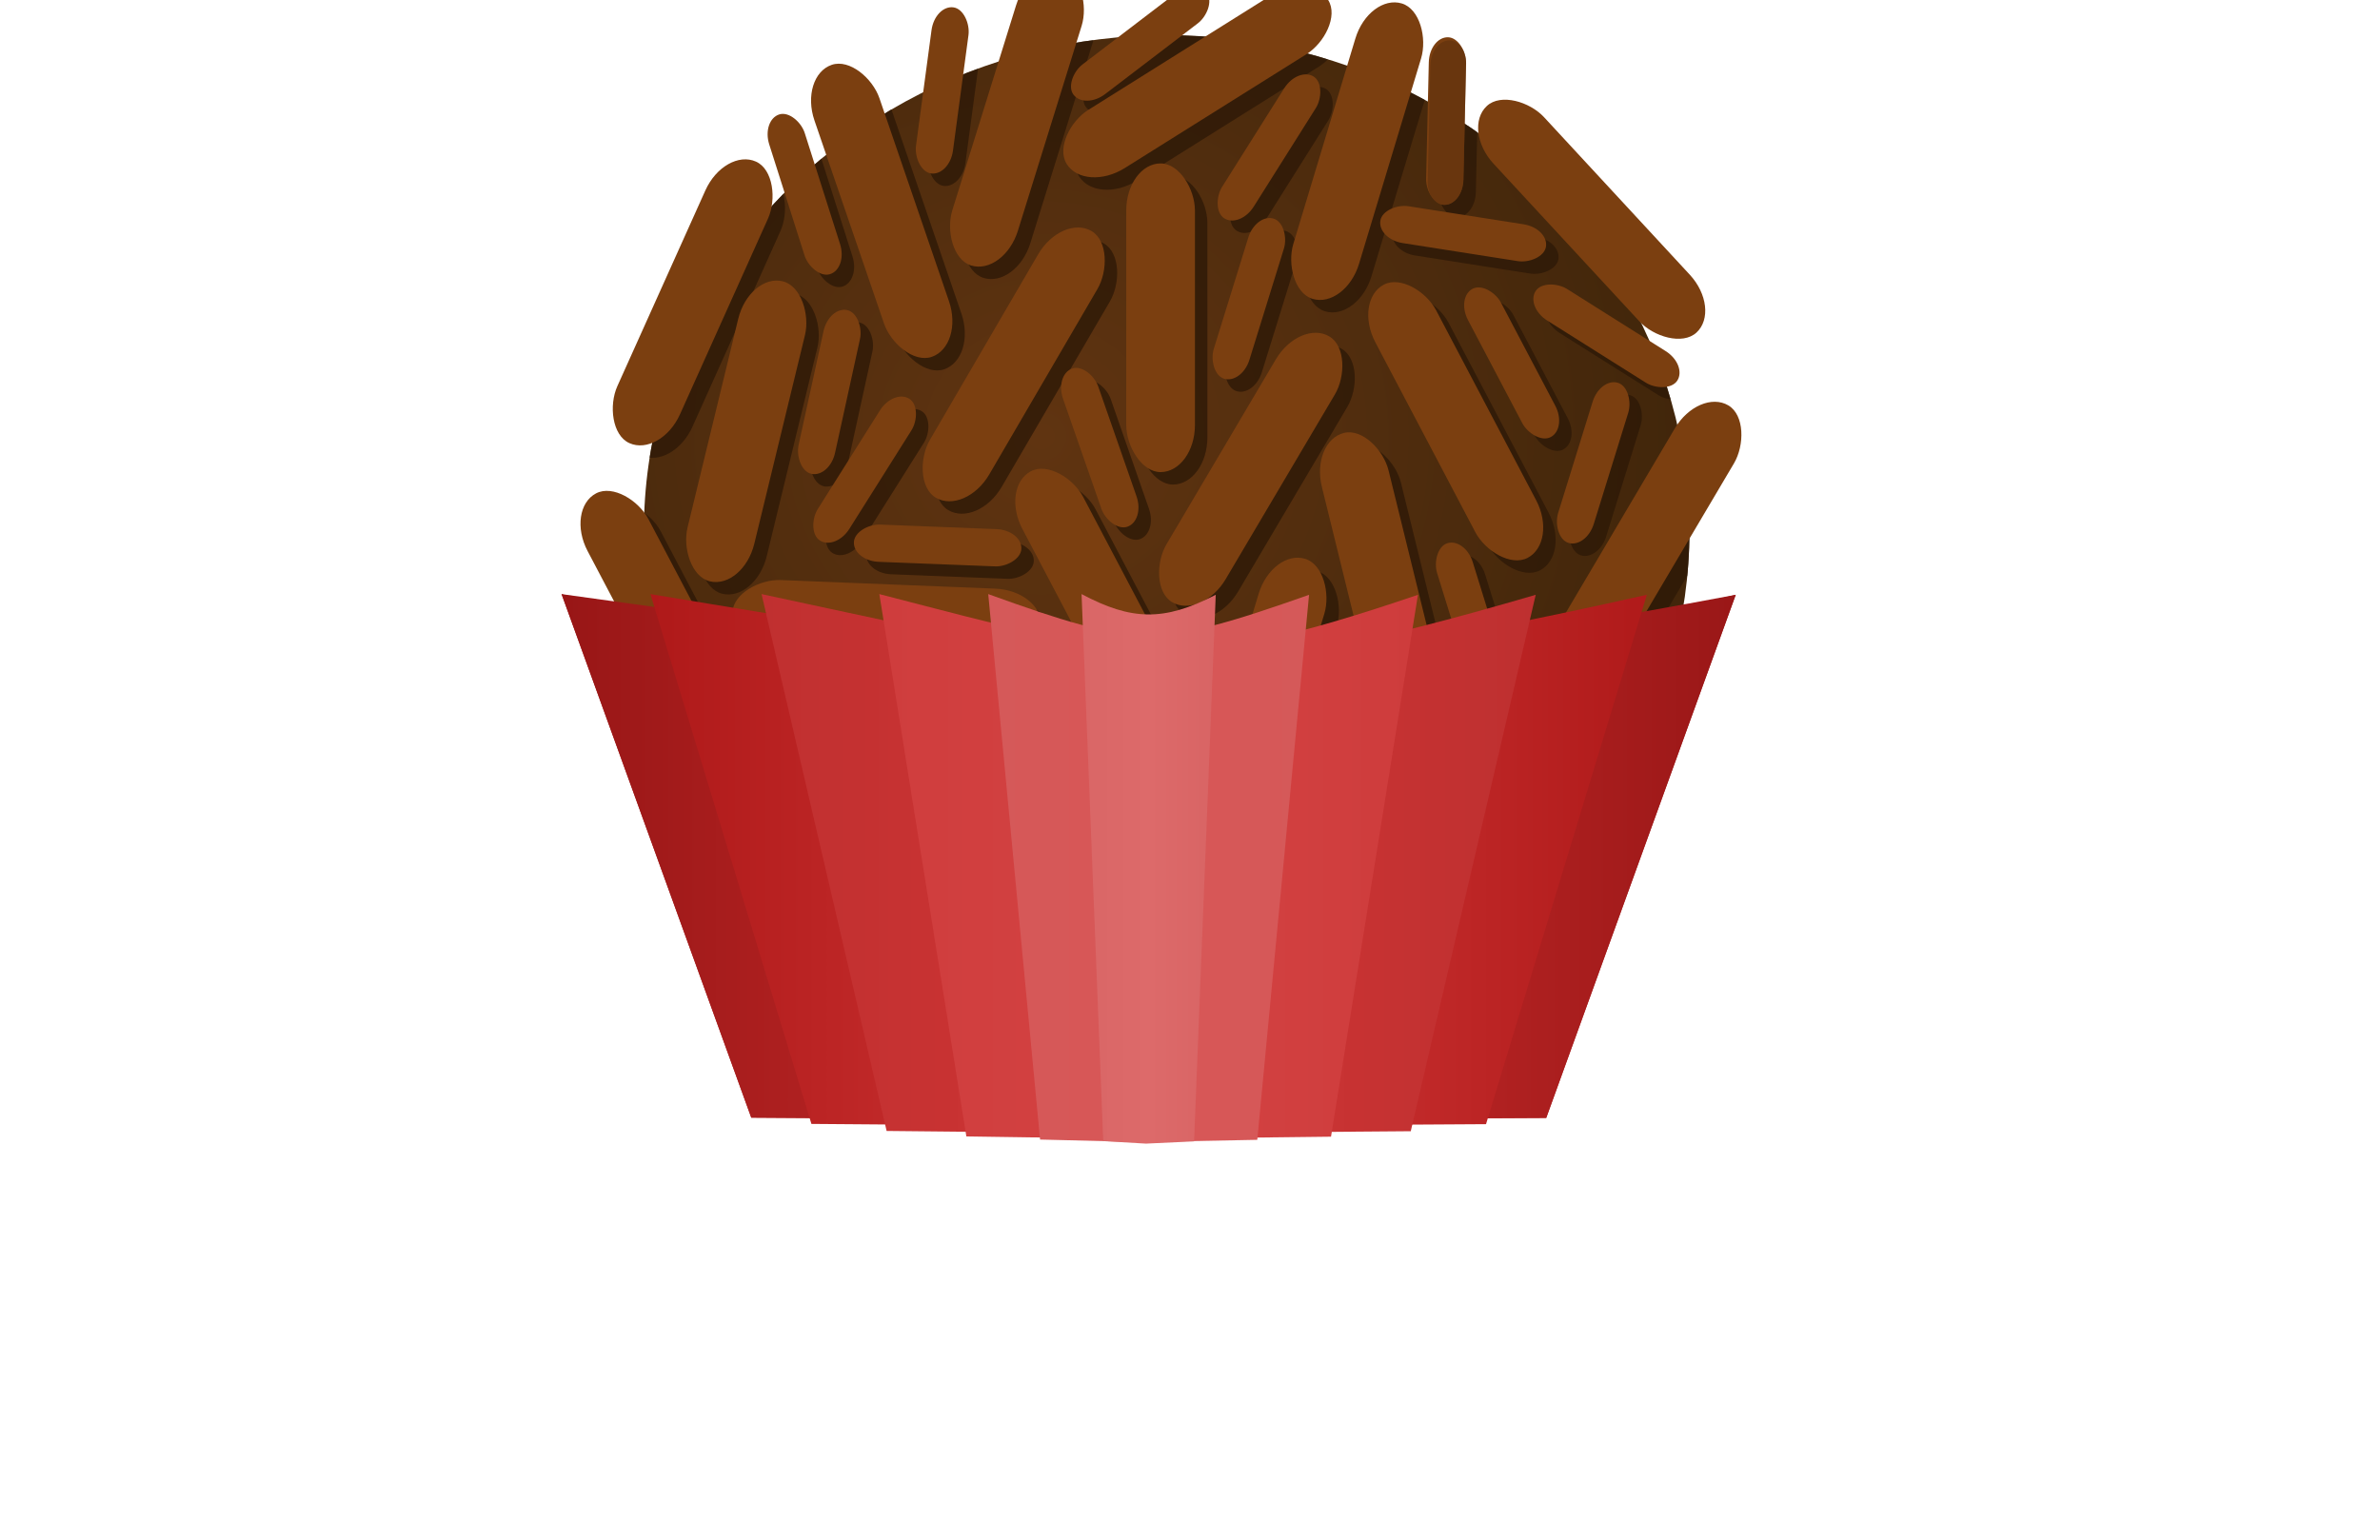 <?xml version="1.0" encoding="UTF-8"?>
<svg width="17in" height="11in" version="1.1" viewBox="0 0 1530 990" xmlns="http://www.w3.org/2000/svg" xmlns:xlink="http://www.w3.org/1999/xlink">
 <defs>
  <linearGradient id="n">
   <stop stop-color="#5d300c" offset="0"/>
   <stop stop-color="#3e2206" offset="1"/>
  </linearGradient>
  <radialGradient id="y" cx="669.19" cy="339.9" r="336.07" gradientTransform="matrix(1.21 .005 -.005 1.172 -138.57 -58.734)" gradientUnits="userSpaceOnUse" xlink:href="#n"/>
  <filter id="r" x="-.017" y="-.022" width="1.034" height="1.044" color-interpolation-filters="sRGB">
   <feGaussianBlur stdDeviation="5.266"/>
  </filter>
  <clipPath id="p">
   <ellipse cx="742" cy="333.43" rx="336.07" ry="318.8" fill="url(#z)" fill-rule="evenodd" opacity=".98"/>
  </clipPath>
  <radialGradient id="z" cx="669.19" cy="339.9" r="336.07" gradientTransform="matrix(1.21 .005 -.005 1.172 -146.57 -129.1)" gradientUnits="userSpaceOnUse" xlink:href="#n"/>
  <filter id="s" x="-.011" y="-.014" width="1.021" height="1.028" color-interpolation-filters="sRGB">
   <feGaussianBlur stdDeviation="3.291"/>
  </filter>
  <clipPath id="q">
   <g transform="translate(1.01 2.02)">
    <rect transform="matrix(.971 -.239 .239 .971 0 0)" x="750.34" y="476.8" width="44.154" height="198.48" ry="30.255" fill="#7b3f10" fill-rule="evenodd"/>
    <rect transform="matrix(.861 .509 -.509 .861 0 0)" x="1066.8" y="-340.97" width="44.154" height="198.48" ry="30.255" fill="#7b3f10" fill-rule="evenodd"/>
    <rect transform="matrix(.885 -.466 .466 .885 0 0)" x="423.01" y="576.77" width="44.154" height="198.48" ry="30.255" fill="#7b3f10" fill-rule="evenodd"/>
    <rect transform="matrix(.957 .289 -.289 .957 0 0)" x="885.23" y="101.44" width="44.154" height="198.48" ry="30.255" fill="#7b3f10" fill-rule="evenodd"/>
    <rect transform="matrix(.885 -.466 .466 .885 0 0)" x="679.64" y="576.31" width="44.154" height="198.48" ry="30.255" fill="#7b3f10" fill-rule="evenodd"/>
    <rect transform="matrix(.957 .289 -.289 .957 0 0)" x="841.53" y="-258.47" width="44.154" height="198.48" ry="30.255" fill="#7b3f10" fill-rule="evenodd"/>
    <rect transform="matrix(.946 -.324 .324 .946 0 0)" x="470.26" y="212.7" width="44.154" height="198.48" ry="30.255" fill="#7b3f10" fill-rule="evenodd"/>
    <rect transform="matrix(.861 .509 -.509 .861 0 0)" x="823.45" y="-248.63" width="44.154" height="198.48" ry="30.255" fill="#7b3f10" fill-rule="evenodd"/>
    <rect transform="matrix(-.734 .679 -.679 -.734 0 0)" x="-677.54" y="-897.65" width="44.154" height="198.48" ry="30.255" fill="#7b3f10" fill-rule="evenodd"/>
    <rect transform="matrix(.955 .297 -.297 .955 0 0)" x="624.67" y="-220.87" width="44.154" height="198.48" ry="30.255" fill="#7b3f10" fill-rule="evenodd"/>
    <rect x="724.02" y="105.08" width="44.154" height="198.48" ry="30.255" fill="#7b3f10" fill-rule="evenodd"/>
    <rect transform="matrix(.864 .504 -.504 .864 0 0)" x="658.7" y="-225.18" width="44.154" height="198.48" ry="30.255" fill="#7b3f10" fill-rule="evenodd"/>
    <rect transform="matrix(.531 .847 -.847 .531 0 0)" x="431.62" y="-723.64" width="44.154" height="198.48" ry="30.255" fill="#7b3f10" fill-rule="evenodd"/>
    <rect transform="matrix(.912 .41 -.41 .912 0 0)" x="463.82" y="-104.5" width="44.154" height="198.48" ry="30.255" fill="#7b3f10" fill-rule="evenodd"/>
    <rect transform="matrix(.972 .236 -.236 .972 0 0)" x="509.42" y="57.026" width="44.154" height="198.48" ry="30.255" fill="#7b3f10" fill-rule="evenodd"/>
    <rect transform="matrix(.33 .944 -.944 .33 0 0)" x="755.44" y="-819.69" width="44.154" height="198.48" ry="30.255" fill="#7b3f10" fill-rule="evenodd"/>
    <rect transform="matrix(.885 -.466 .466 .885 0 0)" x="169.12" y="459.14" width="44.154" height="198.48" ry="30.255" fill="#7b3f10" fill-rule="evenodd"/>
    <rect transform="matrix(-.04 .999 -.999 -.04 0 0)" x="352.66" y="-684.8" width="44.154" height="198.48" ry="30.255" fill="#7b3f10" fill-rule="evenodd"/>
    <rect transform="matrix(-.192 .981 -.981 -.192 0 0)" x="335.88" y="-808.51" width="44.154" height="198.48" ry="30.255" fill="#7b3f10" fill-rule="evenodd"/>
    <rect transform="matrix(.885 -.466 .466 .885 0 0)" x="739" y="605.24" width="23.973" height="107.76" ry="16.427" fill="#7b3f10" fill-rule="evenodd"/>
    <rect transform="matrix(.533 -.846 .846 .533 0 0)" x="355.84" y="935.09" width="23.973" height="107.76" ry="16.427" fill="#7b3f10" fill-rule="evenodd"/>
    <rect transform="matrix(.846 .533 -.533 .846 0 0)" x="619.33" y="-94.676" width="23.973" height="107.76" ry="16.427" fill="#7b3f10" fill-rule="evenodd"/>
    <rect transform="matrix(.846 .533 -.533 .846 0 0)" x="728.83" y="-408.55" width="23.973" height="107.76" ry="16.427" fill="#7b3f10" fill-rule="evenodd"/>
    <rect transform="matrix(.955 .296 -.296 .955 0 0)" x="811.87" y="-108.14" width="23.973" height="107.76" ry="16.427" fill="#7b3f10" fill-rule="evenodd"/>
    <rect transform="matrix(-.039 .999 -.999 -.039 0 0)" x="315.05" y="-670.01" width="23.973" height="107.76" ry="16.427" fill="#7b3f10" fill-rule="evenodd"/>
    <rect transform="matrix(.955 .296 -.296 .955 0 0)" x="1054.6" y="-72.831" width="23.973" height="107.76" ry="16.427" fill="#7b3f10" fill-rule="evenodd"/>
    <rect transform="matrix(.944 -.329 .329 .944 0 0)" x="561.1" y="450.74" width="23.973" height="107.76" ry="16.427" fill="#7b3f10" fill-rule="evenodd"/>
    <rect transform="matrix(.977 .214 -.214 .977 0 0)" x="562.62" y="78.224" width="23.973" height="107.76" ry="16.427" fill="#7b3f10" fill-rule="evenodd"/>
    <rect transform="matrix(.991 .133 -.133 .991 0 0)" x="596.16" y="-76.847" width="23.973" height="107.76" ry="16.427" fill="#7b3f10" fill-rule="evenodd"/>
    <rect transform="matrix(.607 .795 -.795 .607 0 0)" x="455.13" y="-619.19" width="23.973" height="107.76" ry="16.427" fill="#7b3f10" fill-rule="evenodd"/>
    <rect transform="matrix(.953 -.303 .303 .953 0 0)" x="443.12" y="221.9" width="23.973" height="107.76" ry="16.427" fill="#7b3f10" fill-rule="evenodd"/>
    <rect transform="matrix(-.955 .296 .296 .955 0 0)" x="-797.46" y="609.2" width="23.973" height="107.76" ry="16.427" fill="#7b3f10" fill-rule="evenodd"/>
    <rect transform="matrix(.155 -.988 .988 .155 0 0)" x="-14.648" y="898.57" width="23.973" height="107.76" ry="16.427" fill="#7b3f10" fill-rule="evenodd"/>
    <rect transform="matrix(1 .023 -.023 1 0 0)" x="918.95" y="2.546" width="23.973" height="107.76" ry="16.427" fill="#7b3f10" fill-rule="evenodd"/>
   </g>
  </clipPath>
  <linearGradient id="o" x1="361" x2="1115.8" y1="551.1" y2="551.1" gradientUnits="userSpaceOnUse">
   <stop stop-color="#981616" offset="0"/>
   <stop stop-color="#d02f2f" offset=".507"/>
   <stop stop-color="#9a1717" offset="1"/>
  </linearGradient>
  <linearGradient id="t" x1="361" x2="1115.8" y1="551.1" y2="551.1" gradientTransform="matrix(.849 0 0 1.012 111.8 -4.564)" gradientUnits="userSpaceOnUse">
   <stop stop-color="#af1919" offset="0"/>
   <stop stop-color="#d33a3a" offset=".507"/>
   <stop stop-color="#b01a1a" offset="1"/>
  </linearGradient>
  <linearGradient id="u" x1="361" x2="1115.8" y1="551.1" y2="551.1" gradientTransform="matrix(.659 0 0 1.025 251.55 -9.698)" gradientUnits="userSpaceOnUse">
   <stop stop-color="#c03030" offset="0"/>
   <stop stop-color="#d13535" offset=".507"/>
   <stop stop-color="#be3030" offset="1"/>
  </linearGradient>
  <linearGradient id="v" x1="361" x2="1115.8" y1="551.1" y2="551.1" gradientTransform="matrix(.459 0 0 1.036 399.69 -13.692)" gradientUnits="userSpaceOnUse">
   <stop stop-color="#cf3d3d" offset="0"/>
   <stop stop-color="#d44343" offset=".507"/>
   <stop stop-color="#ce3c3c" offset="1"/>
  </linearGradient>
  <linearGradient id="w" x1="361" x2="1115.8" y1="551.1" y2="551.1" gradientTransform="matrix(.273 0 0 1.042 536.64 -15.974)" gradientUnits="userSpaceOnUse">
   <stop stop-color="#d55959" offset="0"/>
   <stop stop-color="#d85656" offset=".507"/>
   <stop stop-color="#d55959" offset="1"/>
  </linearGradient>
  <linearGradient id="x" x1="361" x2="1115.8" y1="551.1" y2="551.1" gradientTransform="matrix(.114 0 0 1.045 654.03 -17.115)" gradientUnits="userSpaceOnUse">
   <stop stop-color="#d96666" offset="0"/>
   <stop stop-color="#dd6a6a" offset=".507"/>
   <stop stop-color="#d86464" offset="1"/>
  </linearGradient>
 </defs>
 <g transform="translate(0 -62.362)">
  <ellipse cx="750" cy="403.79" rx="336.07" ry="318.8" fill="url(#y)" fill-rule="evenodd" opacity=".98"/>
 </g>
 <g fill-rule="evenodd">
  <g transform="translate(8,8)" clip-path="url(#p)" fill="#2d1806" filter="url(#r)" opacity=".782">
   <rect transform="matrix(.971 -.239 .239 .971 0 0)" x="750.34" y="476.8" width="44.154" height="198.48" ry="30.255" opacity="1"/>
   <rect transform="matrix(.861 .509 -.509 .861 0 0)" x="1066.8" y="-340.97" width="44.154" height="198.48" ry="30.255" opacity="1"/>
   <rect transform="matrix(.885 -.466 .466 .885 0 0)" x="423.01" y="576.77" width="44.154" height="198.48" ry="30.255" opacity="1"/>
   <rect transform="matrix(.957 .289 -.289 .957 0 0)" x="885.23" y="101.44" width="44.154" height="198.48" ry="30.255" opacity="1"/>
   <rect transform="matrix(.885 -.466 .466 .885 0 0)" x="679.64" y="576.31" width="44.154" height="198.48" ry="30.255" opacity="1"/>
   <rect transform="matrix(.957 .289 -.289 .957 0 0)" x="841.53" y="-258.47" width="44.154" height="198.48" ry="30.255" opacity="1"/>
   <rect transform="matrix(.946 -.324 .324 .946 0 0)" x="470.26" y="212.7" width="44.154" height="198.48" ry="30.255" opacity="1"/>
   <rect transform="matrix(.861 .509 -.509 .861 0 0)" x="823.45" y="-248.63" width="44.154" height="198.48" ry="30.255" opacity="1"/>
   <rect transform="matrix(-.734 .679 -.679 -.734 0 0)" x="-677.54" y="-897.65" width="44.154" height="198.48" ry="30.255" opacity="1"/>
   <rect transform="matrix(.955 .297 -.297 .955 0 0)" x="624.67" y="-220.87" width="44.154" height="198.48" ry="30.255" opacity="1"/>
   <rect x="724.02" y="105.08" width="44.154" height="198.48" ry="30.255" opacity="1"/>
   <rect transform="matrix(.864 .504 -.504 .864 0 0)" x="658.7" y="-225.18" width="44.154" height="198.48" ry="30.255" opacity="1"/>
   <rect transform="matrix(.531 .847 -.847 .531 0 0)" x="431.62" y="-723.64" width="44.154" height="198.48" ry="30.255" opacity="1"/>
   <rect transform="matrix(.912 .41 -.41 .912 0 0)" x="463.82" y="-104.5" width="44.154" height="198.48" ry="30.255" opacity="1"/>
   <rect transform="matrix(.972 .236 -.236 .972 0 0)" x="509.42" y="57.026" width="44.154" height="198.48" ry="30.255" opacity="1"/>
   <rect transform="matrix(.33 .944 -.944 .33 0 0)" x="755.44" y="-819.69" width="44.154" height="198.48" ry="30.255" opacity="1"/>
   <rect transform="matrix(.885 -.466 .466 .885 0 0)" x="169.12" y="459.14" width="44.154" height="198.48" ry="30.255" opacity="1"/>
   <rect transform="matrix(-.04 .999 -.999 -.04 0 0)" x="352.66" y="-684.8" width="44.154" height="198.48" ry="30.255" opacity="1"/>
   <rect transform="matrix(-.192 .981 -.981 -.192 0 0)" x="335.88" y="-808.51" width="44.154" height="198.48" ry="30.255" opacity="1"/>
   <rect transform="matrix(.885 -.466 .466 .885 0 0)" x="739" y="605.24" width="23.973" height="107.76" ry="16.427" opacity="1"/>
   <rect transform="matrix(.533 -.846 .846 .533 0 0)" x="355.84" y="935.09" width="23.973" height="107.76" ry="16.427" opacity="1"/>
   <rect transform="matrix(.846 .533 -.533 .846 0 0)" x="619.33" y="-94.676" width="23.973" height="107.76" ry="16.427" opacity="1"/>
   <rect transform="matrix(.846 .533 -.533 .846 0 0)" x="728.83" y="-408.55" width="23.973" height="107.76" ry="16.427" opacity="1"/>
   <rect transform="matrix(.955 .296 -.296 .955 0 0)" x="811.87" y="-108.14" width="23.973" height="107.76" ry="16.427" opacity="1"/>
   <rect transform="matrix(-.039 .999 -.999 -.039 0 0)" x="315.05" y="-670.01" width="23.973" height="107.76" ry="16.427" opacity="1"/>
   <rect transform="matrix(.955 .296 -.296 .955 0 0)" x="1054.6" y="-72.831" width="23.973" height="107.76" ry="16.427" opacity="1"/>
   <rect transform="matrix(.944 -.329 .329 .944 0 0)" x="561.1" y="450.74" width="23.973" height="107.76" ry="16.427" opacity="1"/>
   <rect transform="matrix(.977 .214 -.214 .977 0 0)" x="562.62" y="78.224" width="23.973" height="107.76" ry="16.427" opacity="1"/>
   <rect transform="matrix(.991 .133 -.133 .991 0 0)" x="596.16" y="-76.847" width="23.973" height="107.76" ry="16.427" opacity="1"/>
   <rect transform="matrix(.607 .795 -.795 .607 0 0)" x="455.13" y="-619.19" width="23.973" height="107.76" ry="16.427" opacity="1"/>
   <rect transform="matrix(.953 -.303 .303 .953 0 0)" x="443.12" y="221.9" width="23.973" height="107.76" ry="16.427" opacity="1"/>
   <rect transform="matrix(-.955 .296 .296 .955 0 0)" x="-797.46" y="609.2" width="23.973" height="107.76" ry="16.427" opacity="1"/>
   <rect transform="matrix(.155 -.988 .988 .155 0 0)" x="-14.648" y="898.57" width="23.973" height="107.76" ry="16.427" opacity="1"/>
   <rect transform="matrix(1 .023 -.023 1 0 0)" x="918.95" y="2.546" width="23.973" height="107.76" ry="16.427" opacity="1"/>
  </g>
  <g fill="#7b3f10">
   <rect transform="matrix(.971 -.239 .239 .971 0 0)" x="750.34" y="476.8" width="44.154" height="198.48" ry="30.255"/>
   <rect transform="matrix(.861 .509 -.509 .861 0 0)" x="1066.8" y="-340.97" width="44.154" height="198.48" ry="30.255"/>
   <rect transform="matrix(.885 -.466 .466 .885 0 0)" x="423.01" y="576.77" width="44.154" height="198.48" ry="30.255"/>
   <rect transform="matrix(.957 .289 -.289 .957 0 0)" x="885.23" y="101.44" width="44.154" height="198.48" ry="30.255"/>
   <rect transform="matrix(.885 -.466 .466 .885 0 0)" x="679.64" y="576.31" width="44.154" height="198.48" ry="30.255"/>
   <rect transform="matrix(.957 .289 -.289 .957 0 0)" x="841.53" y="-258.47" width="44.154" height="198.48" ry="30.255"/>
   <rect transform="matrix(.946 -.324 .324 .946 0 0)" x="470.26" y="212.7" width="44.154" height="198.48" ry="30.255"/>
   <rect transform="matrix(.861 .509 -.509 .861 0 0)" x="823.45" y="-248.63" width="44.154" height="198.48" ry="30.255"/>
   <rect transform="matrix(-.734 .679 -.679 -.734 0 0)" x="-677.54" y="-897.65" width="44.154" height="198.48" ry="30.255"/>
   <rect transform="matrix(.955 .297 -.297 .955 0 0)" x="624.67" y="-220.87" width="44.154" height="198.48" ry="30.255"/>
   <rect x="724.02" y="105.08" width="44.154" height="198.48" ry="30.255"/>
   <rect transform="matrix(.864 .504 -.504 .864 0 0)" x="658.7" y="-225.18" width="44.154" height="198.48" ry="30.255"/>
   <rect transform="matrix(.531 .847 -.847 .531 0 0)" x="431.62" y="-723.64" width="44.154" height="198.48" ry="30.255"/>
   <rect transform="matrix(.912 .41 -.41 .912 0 0)" x="463.82" y="-104.5" width="44.154" height="198.48" ry="30.255"/>
   <rect transform="matrix(.972 .236 -.236 .972 0 0)" x="509.42" y="57.026" width="44.154" height="198.48" ry="30.255"/>
   <rect transform="matrix(.33 .944 -.944 .33 0 0)" x="755.44" y="-819.69" width="44.154" height="198.48" ry="30.255"/>
   <rect transform="matrix(.885 -.466 .466 .885 0 0)" x="169.12" y="459.14" width="44.154" height="198.48" ry="30.255"/>
   <rect transform="matrix(-.04 .999 -.999 -.04 0 0)" x="352.66" y="-684.8" width="44.154" height="198.48" ry="30.255"/>
   <rect transform="matrix(-.192 .981 -.981 -.192 0 0)" x="335.88" y="-808.51" width="44.154" height="198.48" ry="30.255"/>
   <rect transform="matrix(.885 -.466 .466 .885 0 0)" x="739" y="605.24" width="23.973" height="107.76" ry="16.427"/>
   <rect transform="matrix(.533 -.846 .846 .533 0 0)" x="355.84" y="935.09" width="23.973" height="107.76" ry="16.427"/>
   <rect transform="matrix(.846 .533 -.533 .846 0 0)" x="619.33" y="-94.676" width="23.973" height="107.76" ry="16.427"/>
   <rect transform="matrix(.846 .533 -.533 .846 0 0)" x="728.83" y="-408.55" width="23.973" height="107.76" ry="16.427"/>
   <rect transform="matrix(.955 .296 -.296 .955 0 0)" x="811.87" y="-108.14" width="23.973" height="107.76" ry="16.427"/>
   <rect transform="matrix(-.039 .999 -.999 -.039 0 0)" x="315.05" y="-670.01" width="23.973" height="107.76" ry="16.427"/>
   <rect transform="matrix(.955 .296 -.296 .955 0 0)" x="1054.6" y="-72.831" width="23.973" height="107.76" ry="16.427"/>
   <rect transform="matrix(.944 -.329 .329 .944 0 0)" x="561.1" y="450.74" width="23.973" height="107.76" ry="16.427"/>
   <rect transform="matrix(.977 .214 -.214 .977 0 0)" x="562.62" y="78.224" width="23.973" height="107.76" ry="16.427"/>
   <rect transform="matrix(.991 .133 -.133 .991 0 0)" x="596.16" y="-76.847" width="23.973" height="107.76" ry="16.427"/>
   <rect transform="matrix(.607 .795 -.795 .607 0 0)" x="455.13" y="-619.19" width="23.973" height="107.76" ry="16.427"/>
   <rect transform="matrix(.953 -.303 .303 .953 0 0)" x="443.12" y="221.9" width="23.973" height="107.76" ry="16.427"/>
   <rect transform="matrix(-.955 .296 .296 .955 0 0)" x="-797.46" y="609.2" width="23.973" height="107.76" ry="16.427"/>
   <rect transform="matrix(.155 -.988 .988 .155 0 0)" x="-14.648" y="898.57" width="23.973" height="107.76" ry="16.427"/>
   <rect transform="matrix(1 .023 -.023 1 0 0)" x="918.95" y="2.546" width="23.973" height="107.76" ry="16.427"/>
  </g>
  <g clip-path="url(#q)" fill="#5c300d" filter="url(#s)" opacity=".597">
   <rect transform="matrix(.971 -.239 .239 .971 0 0)" x="750.34" y="476.8" width="44.154" height="198.48" ry="30.255" opacity="1"/>
   <rect transform="matrix(.861 .509 -.509 .861 0 0)" x="1066.8" y="-340.97" width="44.154" height="198.48" ry="30.255" opacity="1"/>
   <rect transform="matrix(.885 -.466 .466 .885 0 0)" x="423.01" y="576.77" width="44.154" height="198.48" ry="30.255" opacity="1"/>
   <rect transform="matrix(.957 .289 -.289 .957 0 0)" x="885.23" y="101.44" width="44.154" height="198.48" ry="30.255" opacity="1"/>
   <rect transform="matrix(.885 -.466 .466 .885 0 0)" x="679.64" y="576.31" width="44.154" height="198.48" ry="30.255" opacity="1"/>
   <rect transform="matrix(.957 .289 -.289 .957 0 0)" x="841.53" y="-258.47" width="44.154" height="198.48" ry="30.255" opacity="1"/>
   <rect transform="matrix(.946 -.324 .324 .946 0 0)" x="470.26" y="212.7" width="44.154" height="198.48" ry="30.255" opacity="1"/>
   <rect transform="matrix(.861 .509 -.509 .861 0 0)" x="823.45" y="-248.63" width="44.154" height="198.48" ry="30.255" opacity="1"/>
   <rect transform="matrix(-.734 .679 -.679 -.734 0 0)" x="-677.54" y="-897.65" width="44.154" height="198.48" ry="30.255" opacity="1"/>
   <rect transform="matrix(.955 .297 -.297 .955 0 0)" x="624.67" y="-220.87" width="44.154" height="198.48" ry="30.255" opacity="1"/>
   <rect x="724.02" y="105.08" width="44.154" height="198.48" ry="30.255" opacity="1"/>
   <rect transform="matrix(.864 .504 -.504 .864 0 0)" x="658.7" y="-225.18" width="44.154" height="198.48" ry="30.255" opacity="1"/>
   <rect transform="matrix(.531 .847 -.847 .531 0 0)" x="431.62" y="-723.64" width="44.154" height="198.48" ry="30.255" opacity="1"/>
   <rect transform="matrix(.912 .41 -.41 .912 0 0)" x="463.82" y="-104.5" width="44.154" height="198.48" ry="30.255" opacity="1"/>
   <rect transform="matrix(.972 .236 -.236 .972 0 0)" x="509.42" y="57.026" width="44.154" height="198.48" ry="30.255" opacity="1"/>
   <rect transform="matrix(.33 .944 -.944 .33 0 0)" x="755.44" y="-819.69" width="44.154" height="198.48" ry="30.255" opacity="1"/>
   <rect transform="matrix(.885 -.466 .466 .885 0 0)" x="169.12" y="459.14" width="44.154" height="198.48" ry="30.255" opacity="1"/>
   <rect transform="matrix(-.04 .999 -.999 -.04 0 0)" x="352.66" y="-684.8" width="44.154" height="198.48" ry="30.255" opacity="1"/>
   <rect transform="matrix(-.192 .981 -.981 -.192 0 0)" x="335.88" y="-808.51" width="44.154" height="198.48" ry="30.255" opacity="1"/>
   <rect transform="matrix(.885 -.466 .466 .885 0 0)" x="739" y="605.24" width="23.973" height="107.76" ry="16.427" opacity="1"/>
   <rect transform="matrix(.533 -.846 .846 .533 0 0)" x="355.84" y="935.09" width="23.973" height="107.76" ry="16.427" opacity="1"/>
   <rect transform="matrix(.846 .533 -.533 .846 0 0)" x="619.33" y="-94.676" width="23.973" height="107.76" ry="16.427" opacity="1"/>
   <rect transform="matrix(.846 .533 -.533 .846 0 0)" x="728.83" y="-408.55" width="23.973" height="107.76" ry="16.427" opacity="1"/>
   <rect transform="matrix(.955 .296 -.296 .955 0 0)" x="811.87" y="-108.14" width="23.973" height="107.76" ry="16.427" opacity="1"/>
   <rect transform="matrix(-.039 .999 -.999 -.039 0 0)" x="315.05" y="-670.01" width="23.973" height="107.76" ry="16.427" opacity="1"/>
   <rect transform="matrix(.955 .296 -.296 .955 0 0)" x="1054.6" y="-72.831" width="23.973" height="107.76" ry="16.427" opacity="1"/>
   <rect transform="matrix(.944 -.329 .329 .944 0 0)" x="561.1" y="450.74" width="23.973" height="107.76" ry="16.427" opacity="1"/>
   <rect transform="matrix(.977 .214 -.214 .977 0 0)" x="562.62" y="78.224" width="23.973" height="107.76" ry="16.427" opacity="1"/>
   <rect transform="matrix(.991 .133 -.133 .991 0 0)" x="596.16" y="-76.847" width="23.973" height="107.76" ry="16.427" opacity="1"/>
   <rect transform="matrix(.607 .795 -.795 .607 0 0)" x="455.13" y="-619.19" width="23.973" height="107.76" ry="16.427" opacity="1"/>
   <rect transform="matrix(.953 -.303 .303 .953 0 0)" x="443.12" y="221.9" width="23.973" height="107.76" ry="16.427" opacity="1"/>
   <rect transform="matrix(-.955 .296 .296 .955 0 0)" x="-797.46" y="609.2" width="23.973" height="107.76" ry="16.427" opacity="1"/>
   <rect transform="matrix(.155 -.988 .988 .155 0 0)" x="-14.648" y="898.57" width="23.973" height="107.76" ry="16.427" opacity="1"/>
   <rect transform="matrix(1 .023 -.023 1 0 0)" x="918.95" y="2.546" width="23.973" height="107.76" ry="16.427" opacity="1"/>
  </g>
 </g>
 <g fill-rule="evenodd">
  <path d="m361 382 121.95 336.65 240.08 1.548 270.97-1.386 121.82-336.37c-259.07 64.999-544.3 57.299-754.83-0.436z" fill="url(#o)"/>
  <path d="m361 382 121.95 336.65 240.08 1.548 270.97-1.386 121.82-336.37c-333.21 62.716-389.26 50.004-754.83-0.436z" fill="url(#o)"/>
  <path d="m418.14 382 103.48 340.67 203.73 1.566 229.95-1.403 103.38-340.39c-282.76 63.465-330.32 50.601-640.54-0.441z" fill="url(#t)"/>
  <path d="m489.57 382 80.404 345.2 158.29 1.587 178.66-1.421 80.323-344.92c-219.7 64.308-256.65 51.273-497.68-0.447z" fill="url(#u)"/>
  <path d="m565.29 382 55.939 348.72 110.13 1.603 124.3-1.436 55.884-348.43c-156.01 52.965-181.1 42.146-346.25-0.451z" fill="url(#v)"/>
  <path d="m635.29 382 33.322 350.73 65.602 1.613 74.043-1.444 33.288-350.44c-97.803 34.384-110.07 34.196-206.25-0.454z" fill="url(#w)"/>
  <path d="m695.29 382 13.935 351.73 27.434 1.617 30.964-1.448 13.921-351.45c-33.408 17.252-54.162 16.591-86.255-0.455z" fill="url(#x)"/>
 </g>
</svg>
